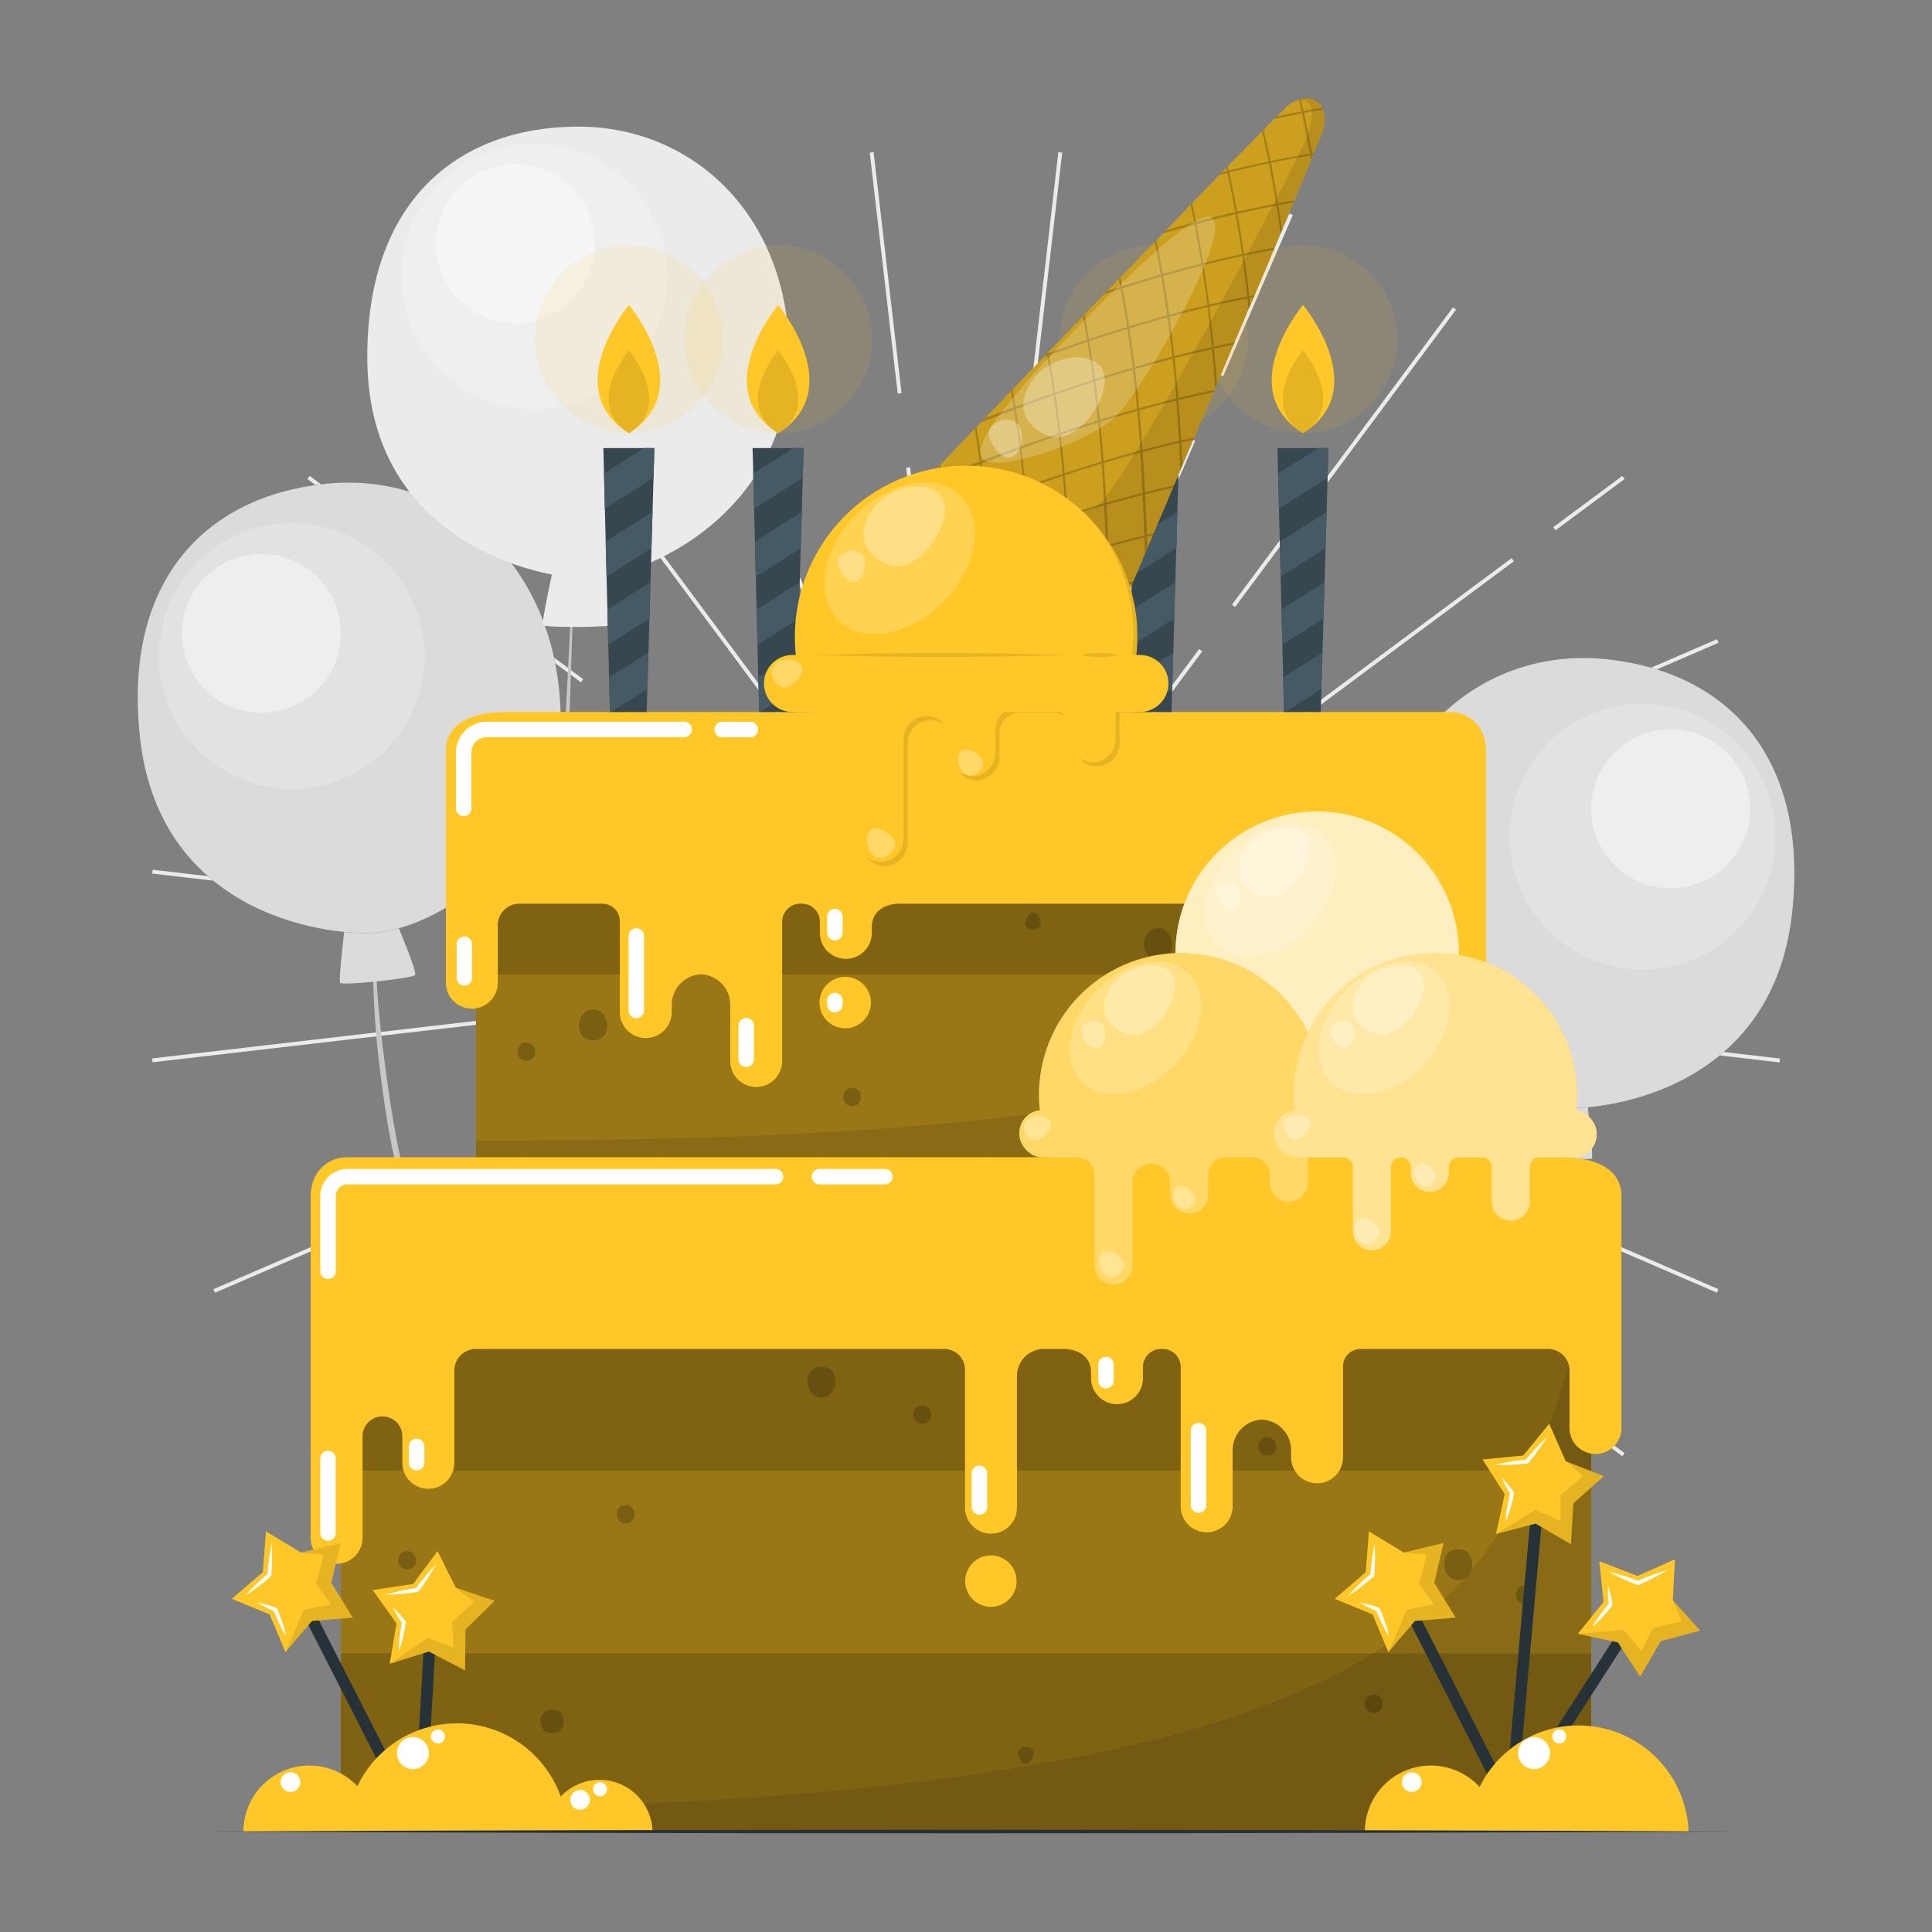<svg xmlns="http://www.w3.org/2000/svg" viewBox="0 0 500 500"><rect x="0" y="0" width="500" height="500" fill="#808080" stroke="none"/><g id="freepik--background-complete--inject-23"><rect x="228.7" y="39.23" width="1" height="62.82" transform="translate(-6.61 26.88) rotate(-6.62)" style="fill:#ebebeb"></rect><polygon points="250 254.34 234.54 121.04 235.53 120.93 250 245.66 260.33 156.6 261.32 156.71 250 254.34" style="fill:#ebebeb"></polygon><rect x="218.75" y="88.52" width="99.84" height="1" transform="translate(149.3 345.66) rotate(-83.39)" style="fill:#ebebeb"></rect><rect x="137.64" y="75.04" width="1" height="48.87" transform="translate(-32.07 102.03) rotate(-36.62)" style="fill:#ebebeb"></rect><polygon points="252.17 253.76 159.1 128.51 159.9 127.91 247.83 246.24 217.93 177.09 218.85 176.7 252.17 253.76" style="fill:#ebebeb"></polygon><rect x="189.18" y="50.51" width="1" height="119.99" transform="translate(-28.28 84.36) rotate(-23.38)" style="fill:#ebebeb"></rect><rect x="79.69" y="149.6" width="1" height="53.94" transform="translate(-113.71 180.09) rotate(-66.62)" style="fill:#ebebeb"></rect><polygon points="253.76 252.17 115.89 192.56 116.29 191.64 246.24 247.83 161.54 184.89 162.14 184.09 253.76 252.17" style="fill:#ebebeb"></polygon><rect x="114.75" y="105.77" width="1" height="88.19" transform="translate(-73.78 152.99) rotate(-53.38)" style="fill:#ebebeb"></rect><rect x="39.14" y="268.85" width="87.97" height="1" transform="translate(-30.46 11.36) rotate(-6.61)" style="fill:#ebebeb"></rect><polygon points="141.39 263.1 141.27 262.11 245.66 250 177.4 242.08 177.51 241.09 254.34 250 141.39 263.1" style="fill:#ebebeb"></polygon><rect x="98.97" y="172.11" width="1" height="120.86" transform="translate(-142.99 304.55) rotate(-83.38)" style="fill:#ebebeb"></rect><rect x="75.32" y="362.21" width="46.02" height="1" transform="matrix(0.8, -0.6, 0.6, 0.8, -196.96, 130.27)" style="fill:#ebebeb"></rect><polygon points="131.48 338.7 130.88 337.89 246.24 252.17 180.91 280.42 180.51 279.5 253.76 247.83 131.48 338.7" style="fill:#ebebeb"></polygon><rect x="50.55" y="310.01" width="119.01" height="1" transform="translate(-114.1 69.09) rotate(-23.36)" style="fill:#ebebeb"></rect><rect x="150.68" y="420.96" width="50.35" height="1" transform="translate(-280.78 415.79) rotate(-66.64)" style="fill:#ebebeb"></rect><polygon points="193.98 380.81 193.06 380.41 247.83 253.76 187.88 334.43 187.08 333.83 252.17 246.24 193.98 380.81" style="fill:#ebebeb"></polygon><rect x="105.68" y="384.06" width="88.66" height="1" transform="translate(-248.2 275.85) rotate(-53.42)" style="fill:#ebebeb"></rect><rect x="266.6" y="333.83" width="1" height="127.16" transform="translate(-44.01 33.42) rotate(-6.62)" style="fill:#ebebeb"></rect><polygon points="238.05 357.34 237.06 357.23 250 245.66 258.68 320.48 257.69 320.6 250 254.34 238.05 357.34" style="fill:#ebebeb"></polygon><rect x="187.03" y="416.78" width="87.15" height="1" transform="translate(-210.48 598.25) rotate(-83.38)" style="fill:#ebebeb"></rect><rect x="347.41" y="333.93" width="1" height="95.65" transform="translate(-159.04 282.85) rotate(-36.62)" style="fill:#ebebeb"></rect><polygon points="311.76 394.08 247.83 246.24 310.44 330.5 309.64 331.1 252.17 253.76 312.67 393.68 311.76 394.08" style="fill:#ebebeb"></polygon><rect x="326.33" y="409.27" width="1" height="36.8" transform="translate(-142.89 164.84) rotate(-23.38)" style="fill:#ebebeb"></rect><rect x="404.23" y="273.51" width="1" height="86.79" transform="translate(-46.78 562.62) rotate(-66.62)" style="fill:#ebebeb"></rect><polygon points="349 324.19 246.24 247.83 348.03 291.85 347.64 292.76 253.76 252.17 349.6 323.39 349 324.19" style="fill:#ebebeb"></polygon><rect x="390.64" y="318.74" width="1" height="72.27" transform="translate(-127 457.16) rotate(-53.38)" style="fill:#ebebeb"></rect><rect x="423.99" y="227.19" width="36.7" height="1" transform="translate(-23.29 52.5) rotate(-6.62)" style="fill:#ebebeb"></rect><polygon points="332.29 260.05 245.66 250 407.72 231.21 407.83 232.2 254.34 250 332.4 259.05 332.29 260.05" style="fill:#ebebeb"></polygon><rect x="403.5" y="210.92" width="1" height="113.89" transform="translate(91.38 638.31) rotate(-83.38)" style="fill:#ebebeb"></rect><rect x="400.08" y="129.71" width="22.25" height="1" transform="translate(3.4 270.7) rotate(-36.58)" style="fill:#ebebeb"></rect><polygon points="246.24 252.17 391.19 144.46 391.79 145.26 253.76 247.83 376.4 194.8 376.8 195.72 246.24 252.17" style="fill:#ebebeb"></polygon><rect x="388.42" y="176.99" width="58.54" height="1" transform="translate(-36.14 180.17) rotate(-23.36)" style="fill:#ebebeb"></rect><rect x="302.39" y="75.8" width="45.45" height="1" transform="translate(126.16 344.51) rotate(-66.64)" style="fill:#ebebeb"></rect><polygon points="247.83 253.76 308.39 113.7 309.31 114.1 252.17 246.24 310.33 167.97 311.14 168.57 247.83 253.76" style="fill:#ebebeb"></polygon><rect x="299.89" y="117.84" width="95.89" height="1" transform="translate(45.36 326.91) rotate(-53.38)" style="fill:#ebebeb"></rect><path d="M122.38,346.62c-15.24-20-20.84-43.81-23.86-68.32A227.16,227.16,0,0,1,96.89,235c0-.33.52-.27.5.06-.68,12.91.34,25.77,2,38.57,1.6,12.38,3.48,24.85,6.92,36.86,6.8,23.72,21.56,43,39.85,59.19,10.3,9.1,21.38,17.21,32.43,25.34a.28.28,0,0,1-.33.45C158.13,381.27,137.46,366.38,122.38,346.62Z" style="fill:#c7c7c7"></path><path d="M102.17,237.78s5.92,13.73,5.23,14.58-18.91,2.78-19.38,2,1.3-15.27,1.3-15.27Z" style="fill:#dbdbdb"></path><path d="M84.16,125.21c30.9-3.28,58.57,18.82,60.83,56.71s-31.42,57.76-47,59.4C86.8,242.51,41.21,238,36.18,190.54,31.88,150,53.37,128.47,84.16,125.21Z" style="fill:#455a64"></path><path d="M84.16,125.21c30.9-3.28,58.57,18.82,60.83,56.71s-31.42,57.76-47,59.4C86.8,242.51,41.21,238,36.18,190.54,31.88,150,53.37,128.47,84.16,125.21Z" style="fill:#dbdbdb"></path><circle cx="75.5" cy="169.8" r="34.4" transform="translate(-101.59 226.11) rotate(-83.67)" style="fill:#fff;opacity:0.2"></circle><path d="M55.3,180.36a20.57,20.57,0,1,0-4.1-28.8A20.57,20.57,0,0,0,55.3,180.36Z" style="fill:#fff;opacity:0.4"></path><path d="M377.62,392c15.24-20,20.84-43.81,23.86-68.32a227.16,227.16,0,0,0,1.63-43.3c0-.33-.52-.27-.5.06.68,12.91-.34,25.77-2,38.57-1.6,12.38-3.48,24.85-6.92,36.86-6.8,23.72-21.56,43-39.85,59.19-10.3,9.1-21.38,17.21-32.43,25.34a.28.28,0,0,0,.33.45C341.87,426.66,362.54,411.77,377.62,392Z" style="fill:#c7c7c7"></path><path d="M397.83,283.17s-5.92,13.73-5.23,14.58,18.91,2.78,19.38,2.05-1.3-15.27-1.3-15.27Z" style="fill:#dbdbdb"></path><path d="M415.84,170.6c-30.9-3.28-58.57,18.82-60.83,56.71s31.42,57.76,47,59.4c11.22,1.19,56.81-3.29,61.84-50.78C468.12,195.35,446.63,173.86,415.84,170.6Z" style="fill:#455a64"></path><path d="M415.84,170.6c-30.9-3.28-58.57,18.82-60.83,56.71s31.42,57.76,47,59.4c11.22,1.19,56.81-3.29,61.84-50.78C468.12,195.35,446.63,173.86,415.84,170.6Z" style="fill:#dbdbdb"></path><circle cx="424.5" cy="215.19" r="34.4" transform="matrix(0.65, -0.76, 0.76, 0.65, -14.38, 399.28)" style="fill:#fff;opacity:0.2"></circle><path d="M444.7,225.75a20.57,20.57,0,1,1,4.1-28.8A20.57,20.57,0,0,1,444.7,225.75Z" style="fill:#fff;opacity:0.4"></path><path d="M167.4,294.15A148.76,148.76,0,0,1,149.79,255c-4-14.47-4.77-29.36-4.4-44.3.47-18.92,1.74-37.85,2.58-56.76,0-.3.48-.24.47.05-.57,16.33-1.13,32.67-1.55,49-.39,15.2-.39,30.52,2.91,45.44C156.35,278,173.74,303.93,194,326c12.58,13.7,26.44,26.19,40.28,38.6.15.13,0,.38-.18.25C209.38,343.9,184.69,321.81,167.4,294.15Z" style="fill:#c7c7c7"></path><path d="M156.2,146.56s4.56,14.23,3.8,15-19.1,1-19.49.18,2.76-15.08,2.76-15.08Z" style="fill:#ebebeb"></path><path d="M149.11,32.77c31.07-.28,56.48,24.38,55.09,62.31s-36.85,54.46-52.48,54.6c-11.28.11-56.23-8.75-56.66-56.5C94.69,52.37,118.15,33.05,149.11,32.77Z" style="fill:#ebebeb"></path><circle cx="138.25" cy="71.56" r="34.4" transform="translate(-5.03 132.42) rotate(-50.38)" style="fill:#fff;opacity:0.2"></circle><circle cx="133.38" cy="63.04" r="20.57" transform="translate(-4.14 9.64) rotate(-4.08)" style="fill:#fff;opacity:0.4"></circle></g><g id="freepik--Cake--inject-23"><rect x="123.19" y="206.13" width="253.62" height="93.37" style="fill:#FFC727"></rect><rect x="123.19" y="206.13" width="253.62" height="93.37" style="opacity:0.5"></rect><rect x="123.19" y="252.26" width="253.62" height="47.25" transform="translate(500 551.76) rotate(180)" style="fill:#FFC727"></rect><rect x="123.19" y="252.26" width="253.62" height="47.25" transform="translate(500 551.76) rotate(180)" style="opacity:0.4"></rect><g style="opacity:0.2"><path d="M363.05,254.8c-4,0-4,6.22,0,6.22S367.05,254.8,363.05,254.8Z"></path><path d="M269.06,237.79a8.17,8.17,0,0,0-.48-.93,1.4,1.4,0,0,0-2.41,0,10.28,10.28,0,0,0-.49.93C263.92,241.47,270.83,241.47,269.06,237.79Z"></path><path d="M175.36,226.89c-3.05,0-3.06,4.75,0,4.75S178.43,226.89,175.36,226.89Z"></path><path d="M304.85,280.24c-3.05,0-3.06,4.75,0,4.75S307.92,280.24,304.85,280.24Z"></path><path d="M354.42,269.81c-3.06,0-3.07,4.75,0,4.75S357.48,269.81,354.42,269.81Z"></path><path d="M136.24,269.81c-3.05,0-3.06,4.75,0,4.75S139.31,269.81,136.24,269.81Z"></path><path d="M220.52,281.51c-3.05,0-3.06,4.75,0,4.75S223.59,281.51,220.52,281.51Z"></path><path d="M155.83,262.19a3.3,3.3,0,0,0-4.64,0,4.58,4.58,0,0,0-1.13,4.49c.63,3.42,6.28,3.42,6.91,0A4.61,4.61,0,0,0,155.83,262.19Z"></path><path d="M302,241.14a3.3,3.3,0,0,0-4.64,0,4.58,4.58,0,0,0-1.13,4.49c.63,3.42,6.28,3.42,6.9,0A4.59,4.59,0,0,0,302,241.14Z"></path></g><path d="M376.81,206.13C359,261.25,361.38,295.2,123.19,295.2v4.31H376.81Z" style="opacity:0.1"></path><path d="M375.26,184.27a9.14,9.14,0,0,1,8.67,6.14,11.86,11.86,0,0,1,.67,3.81v88.26a6.72,6.72,0,1,1-13.43,0v-26a5.13,5.13,0,0,0-5.13-5.13h0a5.13,5.13,0,0,0-5.13,5.13v6.88a6.72,6.72,0,0,1-13.44,0V239.47a5.59,5.59,0,0,0-5.59-5.59h-6a5.34,5.34,0,0,0-5.34,5.34V275a6.72,6.72,0,0,1-13.44,0V240.86a7,7,0,0,0-7-7H233c-4.08,0-7.38,2-7.38,6.07v1.24a6.72,6.72,0,1,1-13.43,0v-2.6a4.71,4.71,0,0,0-4.71-4.71h-.35a4.71,4.71,0,0,0-4.71,4.71v36.28a6.72,6.72,0,0,1-13.43,0V260.05a7.9,7.9,0,0,0-7.9-7.9h.66a7.9,7.9,0,0,0-7.9,7.9v1.87a6.72,6.72,0,0,1-13.44,0V238.38a4.5,4.5,0,0,0-4.5-4.5H134.37a5.54,5.54,0,0,0-5.54,5.53v14.65a6.72,6.72,0,1,1-13.43,0V194.22c0-5.5,4.45-9.95,15.64-9.95Z" style="fill:#FFC727"></path><path d="M225.39,259.46a6.65,6.65,0,1,1-6.65-6.64A6.65,6.65,0,0,1,225.39,259.46Z" style="fill:#FFC727"></path><path d="M120,211.25a2,2,0,0,1-2-2V194.77a8,8,0,0,1,8-8h51.06a2,2,0,0,1,0,4H126a4,4,0,0,0-4,4v14.48A2,2,0,0,1,120,211.25Z" style="fill:#fff"></path><path d="M194.18,190.8H186.9a2,2,0,0,1,0-4h7.28a2,2,0,0,1,0,4Z" style="fill:#fff"></path><path d="M120.17,255.07a2,2,0,0,1-2-2v-8.69a2,2,0,0,1,4,0v8.69A2,2,0,0,1,120.17,255.07Z" style="fill:#fff"></path><path d="M193.12,276.15a2,2,0,0,1-2-2v-8.69a2,2,0,0,1,4,0v8.69A2,2,0,0,1,193.12,276.15Z" style="fill:#fff"></path><path d="M164.68,263.51a2,2,0,0,1-2-2V242.22a2,2,0,1,1,4,0v19.29A2,2,0,0,1,164.68,263.51Z" style="fill:#fff"></path><path d="M321,276.88a2,2,0,0,1-2-2V255.6a2,2,0,0,1,4,0v19.28A2,2,0,0,1,321,276.88Z" style="fill:#fff"></path><path d="M216.07,243.38a2,2,0,0,1-2-2V237.2a2,2,0,0,1,4,0v4.18A2,2,0,0,1,216.07,243.38Z" style="fill:#fff"></path><path d="M216.07,262a2,2,0,0,1-2-2v-1.05a2,2,0,0,1,4,0V260A2,2,0,0,1,216.07,262Z" style="fill:#fff"></path><rect x="88.19" y="334.48" width="323.62" height="139.5" style="fill:#FFC727"></rect><rect x="88.19" y="334.48" width="323.62" height="139.5" style="opacity:0.5"></rect><rect x="88.19" y="380.6" width="323.62" height="47.25" style="fill:#FFC727"></rect><rect x="88.19" y="380.6" width="323.62" height="47.25" style="opacity:0.4"></rect><g style="opacity:0.2"><path d="M142.89,448.58c4,0,4-6.22,0-6.22S138.88,448.58,142.89,448.58Z"></path><path d="M263.81,454.85a10.28,10.28,0,0,0,.49.93,1.4,1.4,0,0,0,2.41,0,8.17,8.17,0,0,0,.48-.93C269,451.16,262.05,451.16,263.81,454.85Z"></path><path d="M125.51,454c3.06,0,3.06-4.75,0-4.75S122.45,454,125.51,454Z"></path><path d="M355.53,443.29c3.06,0,3.06-4.75,0-4.75S352.47,443.29,355.53,443.29Z"></path><path d="M161.9,394.27c3.06,0,3.06-4.76,0-4.76S158.84,394.27,161.9,394.27Z"></path><path d="M238.7,368.49c3.06,0,3.07-4.75,0-4.75S235.64,368.49,238.7,368.49Z"></path><path d="M105.35,406.18c3.06,0,3.06-4.75,0-4.75S102.29,406.18,105.35,406.18Z"></path><path d="M394.65,415.08c3.06,0,3.06-4.75,0-4.75S391.59,415.08,394.65,415.08Z"></path><path d="M328,376.73c3,0,3.06-4.75,0-4.75S324.91,376.73,328,376.73Z"></path><path d="M375.06,408a3.31,3.31,0,0,0,4.65,0,4.6,4.6,0,0,0,1.13-4.49c-.63-3.42-6.28-3.42-6.91,0A4.59,4.59,0,0,0,375.06,408Z"></path><path d="M210.29,360.73a3.31,3.31,0,0,0,4.64,0,4.58,4.58,0,0,0,1.13-4.49c-.63-3.42-6.28-3.42-6.91,0A4.62,4.62,0,0,0,210.29,360.73Z"></path></g><path d="M411.81,334.48c-22.7,70.33-19.69,134-323.62,134V474H411.81Z" style="opacity:0.1"></path><path d="M89.74,299.51a9.14,9.14,0,0,0-8.67,6.14,11.8,11.8,0,0,0-.67,3.8v88.27a6.72,6.72,0,1,0,13.43,0v-26A5.13,5.13,0,0,1,99,366.57h0a5.13,5.13,0,0,1,5.13,5.12v6.89a6.72,6.72,0,0,0,13.44,0V354.7a5.58,5.58,0,0,1,5.59-5.58H244.41a5.34,5.34,0,0,1,5.34,5.33v35.74a6.72,6.72,0,0,0,13.44,0V356.1a7,7,0,0,1,7-7H275c4.07,0,7.37,2,7.37,6.07v1.24a6.72,6.72,0,1,0,13.43,0v-2.61a4.7,4.7,0,0,1,4.71-4.7h.35a4.7,4.7,0,0,1,4.71,4.7V390.1a6.72,6.72,0,0,0,13.43,0V375.28a7.9,7.9,0,0,1,7.9-7.89h-.66a7.9,7.9,0,0,1,7.9,7.89v1.87a6.72,6.72,0,0,0,13.44,0V353.62a4.49,4.49,0,0,1,4.5-4.5h48.57a5.53,5.53,0,0,1,5.54,5.53V369.3a6.72,6.72,0,1,0,13.43,0V309.45c0-5.49-4.45-9.94-15.64-9.94Z" style="fill:#FFC727"></path><path d="M84.88,331a2,2,0,0,1-2-2V309.57a7.05,7.05,0,0,1,7-7.05H200.71a2,2,0,1,1,0,4H89.92a3,3,0,0,0-3,3.05V329A2,2,0,0,1,84.88,331Z" style="fill:#fff"></path><path d="M229,306.52H212.1a2,2,0,0,1,0-4H229a2,2,0,1,1,0,4Z" style="fill:#fff"></path><path d="M253.48,392a2,2,0,0,1-2-2v-8.7a2,2,0,0,1,4,0V390A2,2,0,0,1,253.48,392Z" style="fill:#fff"></path><path d="M310.17,391.51a2,2,0,0,1-2-2V370.23a2,2,0,0,1,4,0v19.28A2,2,0,0,1,310.17,391.51Z" style="fill:#fff"></path><path d="M84.88,398.75a2,2,0,0,1-2-2V377.47a2,2,0,0,1,4,0v19.28A2,2,0,0,1,84.88,398.75Z" style="fill:#fff"></path><path d="M286.23,359.31a2,2,0,0,1-2-2v-4.18a2,2,0,0,1,4,0v4.18A2,2,0,0,1,286.23,359.31Z" style="fill:#fff"></path><path d="M253.48,412.17a2,2,0,0,1-2-2v-.73a2,2,0,0,1,4,0v.73A2,2,0,0,1,253.48,412.17Z" style="fill:#fff"></path><path d="M107.82,380.54a2,2,0,0,1-2-2v-4.19a2,2,0,0,1,4,0v4.19A2,2,0,0,1,107.82,380.54Z" style="fill:#fff"></path><path d="M263.09,409.18a6.65,6.65,0,1,1-6.65-6.64A6.65,6.65,0,0,1,263.09,409.18Z" style="fill:#FFC727"></path><rect x="88.6" y="404.6" width="3" height="65.79" transform="translate(-188.79 88.58) rotate(-27)" style="fill:#263238"></rect><polygon points="68.83 396.31 77.88 401.81 88.18 399.32 85.74 409.63 91.3 418.64 80.74 419.51 73.88 427.58 69.79 417.81 59.99 413.78 68.03 406.87 68.83 396.31" style="fill:#FFC727"></polygon><path d="M70.33,399.35a62.06,62.06,0,0,1-.14,8.52A60.94,60.94,0,0,1,63.41,413a61.54,61.54,0,0,1,6-5.79l-.17.34a60.64,60.64,0,0,1,1.12-8.24Z" style="fill:#fff"></path><path d="M66.61,414.76a31.46,31.46,0,0,1,5,1.39c.53,1.23,1,2.46,1.47,3.73,2.6,7.67-1.27-.38-2.27-3.16l.27.27a32.79,32.79,0,0,1-4.48-2.23Z" style="fill:#fff"></path><polygon points="73.88 427.58 78.65 416.63 85.64 415.23 81.81 409.85 83.79 402.39 77.88 401.81 88.18 399.32 85.74 409.63 91.3 418.64 80.74 419.51 73.88 427.58" style="opacity:0.1"></polygon><rect x="377.61" y="439" width="62.55" height="3" transform="translate(-182.78 546.11) rotate(-57.25)" style="fill:#263238"></rect><polygon points="433.47 403.55 432.92 414.13 440.01 422 429.77 424.75 424.47 433.92 418.7 425.04 408.34 422.83 415 414.6 413.9 404.06 423.79 407.85 433.47 403.55" style="fill:#FFC727"></polygon><path d="M431.51,406.32a62.33,62.33,0,0,1-7.57,3.91,62.23,62.23,0,0,1-7.77-3.51,59.86,59.86,0,0,1,7.93,2.5h-.38a60.67,60.67,0,0,1,7.79-2.91Z" style="fill:#fff"></path><path d="M416.18,410.35a32,32,0,0,1,1.15,5.07c-.83,1.05-1.67,2.08-2.58,3.06-3.09,3.29-3.32,3.13-.67-.55.75-1,1.55-2,2.37-2.95l-.1.37a30.85,30.85,0,0,1-.17-5Z" style="fill:#fff"></path><polygon points="408.34 422.83 420.25 421.83 424.79 427.32 427.71 421.4 435.22 419.6 432.92 414.13 440.01 422 429.77 424.75 424.47 433.92 418.7 425.04 408.34 422.83" style="opacity:0.1"></polygon><rect x="84.14" y="439.14" width="52.42" height="3" transform="translate(-335.78 526.14) rotate(-86.79)" style="fill:#263238"></rect><polygon points="113.24 401.43 117.97 410.91 128.01 414.28 120.46 421.7 120.36 432.3 110.97 427.41 100.86 430.59 102.61 420.14 96.46 411.51 106.93 409.94 113.24 401.43" style="fill:#FFC727"></polygon><path d="M112.89,404.81a61.5,61.5,0,0,1-4.66,7.13,61.58,61.58,0,0,1-8.49.77,61.73,61.73,0,0,1,8.14-1.73l-.33.2a62.11,62.11,0,0,1,5.34-6.37Z" style="fill:#fff"></path><path d="M101.54,415.86a33.42,33.42,0,0,1,3.5,3.85c-.21,1.32-.44,2.64-.74,3.94a28.24,28.24,0,0,1-1.09,3.65,37.29,37.29,0,0,1,.85-7.53l.09.37a31,31,0,0,1-2.61-4.28Z" style="fill:#fff"></path><polygon points="100.86 430.59 110.73 423.86 117.39 426.39 117.01 419.8 122.66 414.54 117.97 410.91 128.01 414.28 120.46 421.7 120.36 432.3 110.97 427.41 100.86 430.59" style="opacity:0.1"></polygon><rect x="351.48" y="422.11" width="86.72" height="3" transform="translate(-62.06 779.4) rotate(-84.92)" style="fill:#263238"></rect><polygon points="400.94 368.48 405.21 378.17 415.08 382.02 407.17 389.07 406.56 399.65 397.41 394.31 387.17 397 389.41 386.65 383.69 377.73 394.23 376.67 400.94 368.48" style="fill:#FFC727"></polygon><path d="M400.43,371.83a60.93,60.93,0,0,1-5,6.9,62,62,0,0,1-8.52.36,59.23,59.23,0,0,1,8.21-1.33l-.33.18a60.21,60.21,0,0,1,5.64-6.11Z" style="fill:#fff"></path><path d="M388.55,382.32a32.5,32.5,0,0,1,3.32,4c-.27,1.31-.57,2.61-.94,3.89-2.26,7.78-.82-1-.05-3.89l.07.38a31.09,31.09,0,0,1-2.4-4.4Z" style="fill:#fff"></path><polygon points="387.17 397 397.36 390.75 403.88 393.61 403.82 387.01 409.72 382.02 405.21 378.17 415.08 382.02 407.17 389.07 406.56 399.65 397.41 394.31 387.17 397" style="opacity:0.1"></polygon><rect x="374.03" y="404.6" width="3" height="65.79" transform="translate(-157.68 218.16) rotate(-27)" style="fill:#263238"></rect><polygon points="354.27 396.31 363.32 401.81 373.61 399.32 371.17 409.63 376.73 418.64 366.17 419.51 359.31 427.58 355.23 417.81 345.43 413.78 353.46 406.87 354.27 396.31" style="fill:#FFC727"></polygon><path d="M355.77,399.35a60.52,60.52,0,0,1-.15,8.52,60.83,60.83,0,0,1-6.77,5.17,61.44,61.44,0,0,1,6-5.79l-.17.34a62.28,62.28,0,0,1,1.13-8.24Z" style="fill:#fff"></path><path d="M352,414.76a31.29,31.29,0,0,1,5,1.39c.53,1.23,1,2.46,1.47,3.73,2.59,7.67-1.28-.38-2.27-3.16l.27.27a32.9,32.9,0,0,1-4.49-2.23Z" style="fill:#fff"></path><polygon points="359.31 427.58 364.09 416.63 371.07 415.23 367.24 409.85 369.23 402.39 363.32 401.81 373.61 399.32 371.17 409.63 376.73 418.64 366.17 419.51 359.31 427.58" style="opacity:0.1"></polygon><path d="M97.2,474H63a17.08,17.08,0,0,1,34.16,0Z" style="fill:#FFC727"></path><path d="M168.88,474H141.39a13.75,13.75,0,0,1,27.49,0Z" style="fill:#FFC727"></path><path d="M146.77,474H89.72a28.53,28.53,0,0,1,57.05,0Z" style="fill:#FFC727"></path><path d="M111,453.7a4.14,4.14,0,1,1-4.14-4.14A4.14,4.14,0,0,1,111,453.7Z" style="fill:#fff"></path><circle cx="75.17" cy="461.2" r="2.55" style="fill:#fff"></circle><circle cx="150.12" cy="465.81" r="2.55" style="fill:#fff"></circle><path d="M115.15,449.4a1.81,1.81,0,1,1-1.81-1.81A1.81,1.81,0,0,1,115.15,449.4Z" style="fill:#fff"></path><path d="M157.1,463.07a1.81,1.81,0,1,1-1.81-1.81A1.81,1.81,0,0,1,157.1,463.07Z" style="fill:#fff"></path><path d="M387.39,474H353.23a17.08,17.08,0,0,1,34.16,0Z" style="fill:#FFC727"></path><path d="M437,474h-57a28.52,28.52,0,0,1,57,0Z" style="fill:#FFC727"></path><path d="M401.15,453.7a4.14,4.14,0,1,1-4.13-4.14A4.13,4.13,0,0,1,401.15,453.7Z" style="fill:#fff"></path><circle cx="365.37" cy="461.2" r="2.55" style="fill:#fff"></circle><path d="M405.34,449.4a1.81,1.81,0,1,1-1.81-1.81A1.81,1.81,0,0,1,405.34,449.4Z" style="fill:#fff"></path><circle cx="162.76" cy="87.78" r="24.35" transform="translate(49.86 234.24) rotate(-80.71)" style="fill:#FFC727;opacity:0.1"></circle><polygon points="157.85 184.27 156.15 115.96 169.36 115.96 167.36 184.27 157.85 184.27" style="fill:#37474f"></polygon><polygon points="169.36 115.96 169.13 123.68 156.54 131.65 156.31 122.54 166.7 115.96 169.36 115.96" style="fill:#455a64"></polygon><polygon points="168.88 132.46 168.6 141.89 156.98 149.26 156.75 140.14 168.88 132.46" style="fill:#455a64"></polygon><polygon points="168.34 150.68 168.07 160.11 157.42 166.86 157.19 157.74 168.34 150.68" style="fill:#455a64"></polygon><polygon points="167.81 168.89 167.53 178.33 158.16 184.27 157.85 184.27 157.63 175.34 167.81 168.89" style="fill:#455a64"></polygon><path d="M162.76,112.13c-18.23-11.46,0-33.2,0-33.2S181,100.67,162.76,112.13Z" style="fill:#FFC727"></path><path d="M162.76,112.13c-11.81-7.43,0-21.51,0-21.51S174.56,104.7,162.76,112.13Z" style="opacity:0.1"></path><circle cx="201.38" cy="87.78" r="24.35" transform="translate(82.25 272.35) rotate(-80.71)" style="fill:#FFC727;opacity:0.1"></circle><polygon points="196.47 184.27 194.77 115.96 207.98 115.96 205.98 184.27 196.47 184.27" style="fill:#37474f"></polygon><polygon points="207.98 115.96 207.75 123.68 195.16 131.65 194.93 122.54 205.32 115.96 207.98 115.96" style="fill:#455a64"></polygon><polygon points="207.5 132.46 207.22 141.89 195.6 149.26 195.37 140.14 207.5 132.46" style="fill:#455a64"></polygon><polygon points="206.96 150.68 206.69 160.11 196.04 166.86 195.81 157.74 206.96 150.68" style="fill:#455a64"></polygon><polygon points="206.43 168.89 206.15 178.33 196.78 184.27 196.47 184.27 196.25 175.34 206.43 168.89" style="fill:#455a64"></polygon><path d="M201.38,112.13c-18.23-11.46,0-33.2,0-33.2S219.6,100.67,201.38,112.13Z" style="fill:#FFC727"></path><path d="M201.38,112.13c-11.81-7.43,0-21.51,0-21.51S213.18,104.7,201.38,112.13Z" style="opacity:0.1"></path><circle cx="298.59" cy="87.78" r="24.35" transform="translate(163.77 368.29) rotate(-80.71)" style="fill:#FFC727;opacity:0.1"></circle><polygon points="293.68 184.27 291.98 115.96 305.19 115.96 303.19 184.27 293.68 184.27" style="fill:#37474f"></polygon><polygon points="305.19 115.96 304.96 123.68 292.37 131.65 292.14 122.54 302.53 115.96 305.19 115.96" style="fill:#455a64"></polygon><polygon points="304.71 132.46 304.43 141.89 292.81 149.26 292.58 140.14 304.71 132.46" style="fill:#455a64"></polygon><polygon points="304.17 150.68 303.9 160.11 293.25 166.86 293.02 157.74 304.17 150.68" style="fill:#455a64"></polygon><polygon points="303.64 168.89 303.36 178.33 293.99 184.27 293.68 184.27 293.46 175.34 303.64 168.89" style="fill:#455a64"></polygon><path d="M298.59,112.13c-18.23-11.46,0-33.2,0-33.2S316.81,100.67,298.59,112.13Z" style="fill:#FFC727"></path><path d="M298.59,112.13c-11.81-7.43,0-21.51,0-21.51S310.39,104.7,298.59,112.13Z" style="opacity:0.1"></path><circle cx="337.21" cy="87.78" r="24.35" transform="translate(165.38 390.91) rotate(-75.04)" style="fill:#FFC727;opacity:0.1"></circle><polygon points="332.3 184.27 330.6 115.96 343.81 115.96 341.81 184.27 332.3 184.27" style="fill:#37474f"></polygon><polygon points="343.81 115.96 343.58 123.68 330.99 131.65 330.76 122.54 341.15 115.96 343.81 115.96" style="fill:#455a64"></polygon><polygon points="343.33 132.46 343.05 141.89 331.43 149.26 331.2 140.14 343.33 132.46" style="fill:#455a64"></polygon><polygon points="342.79 150.68 342.52 160.11 331.87 166.86 331.64 157.74 342.79 150.68" style="fill:#455a64"></polygon><polygon points="342.26 168.89 341.98 178.33 332.61 184.27 332.3 184.27 332.08 175.34 342.26 168.89" style="fill:#455a64"></polygon><path d="M337.21,112.13c-18.23-11.46,0-33.2,0-33.2S355.43,100.67,337.21,112.13Z" style="fill:#FFC727"></path><path d="M337.21,112.13c-11.81-7.43,0-21.51,0-21.51S349,104.7,337.21,112.13Z" style="opacity:0.1"></path><circle cx="340.87" cy="246.68" r="36.67" transform="translate(-79.72 258.55) rotate(-37.51)" style="fill:#FFC727"></circle><circle cx="340.87" cy="246.68" r="36.67" transform="translate(-79.72 258.55) rotate(-37.51)" style="fill:#fff;opacity:0.7"></circle><ellipse cx="328.8" cy="230.32" rx="19.65" ry="13.94" transform="translate(-65.69 304.73) rotate(-45.69)" style="fill:#fff;opacity:0.2"></ellipse><g style="opacity:0.3"><path d="M328.64,232.13c6.69-.54,13.6-12.89,8.79-16.55-3.94-3-9.77-.86-12.63,1.49s-5.25,6.89-3.6,10.41C322.6,230.45,326.19,232.33,328.64,232.13Z" style="fill:#fff"></path><path d="M318.73,235.6c2.19-.35,3-4.52,1.43-6.21s-4.81-.44-5.28,1.25S316.76,235.91,318.73,235.6Z" style="fill:#fff"></path></g><path d="M342.21,281.58a36.53,36.53,0,0,1-3.7,17.91h-.06V306a5,5,0,0,1-4.16,5,4.9,4.9,0,0,1-5.65-4.85v-2.11a4.56,4.56,0,0,0-4.56-4.56h-6.8a4.56,4.56,0,0,0-4.56,4.56V309a5,5,0,0,1-4.13,5,4.92,4.92,0,0,1-5.69-4.85v-3.05a4.9,4.9,0,0,0-4.91-4.91h0a4.91,4.91,0,0,0-4.91,4.91v21.26a5,5,0,0,1-4.08,5,4.92,4.92,0,0,1-5.74-4.84V304.05a4.56,4.56,0,0,0-4.56-4.56h-6.06a36.68,36.68,0,1,1,69.57-17.91Z" style="fill:#FFC727"></path><rect x="263.81" y="287.31" width="83.53" height="12.22" rx="5.9" style="fill:#FFC727"></rect><g style="opacity:0.3"><path d="M342.21,281.58a36.53,36.53,0,0,1-3.7,17.91h-.06V306a5,5,0,0,1-4.16,5,4.9,4.9,0,0,1-5.65-4.85v-2.11a4.56,4.56,0,0,0-4.56-4.56h-6.8a4.56,4.56,0,0,0-4.56,4.56V309a5,5,0,0,1-4.13,5,4.92,4.92,0,0,1-5.69-4.85v-3.05a4.9,4.9,0,0,0-4.91-4.91h0a4.91,4.91,0,0,0-4.91,4.91v21.26a5,5,0,0,1-4.08,5,4.92,4.92,0,0,1-5.74-4.84V304.05a4.56,4.56,0,0,0-4.56-4.56h-6.06a36.68,36.68,0,1,1,69.57-17.91Z" style="fill:#fff"></path><rect x="263.81" y="287.31" width="83.53" height="12.22" rx="5.9" style="fill:#fff"></rect></g><ellipse cx="293.87" cy="265.99" rx="19.65" ry="13.94" transform="translate(-101.74 290.48) rotate(-45.69)" style="fill:#fff;opacity:0.2"></ellipse><g style="opacity:0.3"><path d="M293.71,267.81c6.69-.55,13.6-12.9,8.79-16.56-3.94-3-9.77-.86-12.63,1.49s-5.25,6.89-3.6,10.41A8.52,8.52,0,0,0,293.71,267.81Z" style="fill:#fff"></path><path d="M283.8,271.27c2.19-.35,3-4.52,1.43-6.21s-4.81-.44-5.28,1.25S281.83,271.59,283.8,271.27Z" style="fill:#fff"></path><path d="M271.89,290.61c-.65-2.11-4.89-2.33-6.34-.53s.24,4.82,2,5S272.49,292.52,271.89,290.61Z" style="fill:#fff"></path><path d="M304.71,307.19c-1.65,1-1,4.62.85,5.48s4-1.2,3.86-2.71S306.2,306.3,304.71,307.19Z" style="fill:#fff"></path><path d="M285.54,324c-1.89,1.13-1.1,5.26,1,6.24s4.59-1.36,4.4-3.08S287.24,323,285.54,324Z" style="fill:#fff"></path></g><path d="M334.78,283.36a36.5,36.5,0,0,0,3.74,16.13h9a2.59,2.59,0,0,1,2.6,2.6v16.57a4.91,4.91,0,0,0,4.91,4.91h0a4.91,4.91,0,0,0,4.91-4.91V302.09a2.59,2.59,0,0,1,2.59-2.6h0a2.59,2.59,0,0,1,2.59,2.6v1.44a4.9,4.9,0,0,0,4.91,4.9h0a4.9,4.9,0,0,0,4.91-4.9v-1.44a2.59,2.59,0,0,1,2.6-2.6h5.95a2.59,2.59,0,0,1,2.59,2.6V311a4.91,4.91,0,0,0,4.91,4.91h0a4.91,4.91,0,0,0,4.91-4.91v-8.92a2.59,2.59,0,0,1,2.59-2.6h5.89a36.68,36.68,0,1,0-69.61-16.13Z" style="fill:#FFC727"></path><rect x="329.69" y="287.31" width="83.53" height="12.22" rx="5.9" style="fill:#FFC727"></rect><g style="opacity:0.5"><path d="M334.78,283.36a36.5,36.5,0,0,0,3.74,16.13h9a2.59,2.59,0,0,1,2.6,2.6v16.57a4.91,4.91,0,0,0,4.91,4.91h0a4.91,4.91,0,0,0,4.91-4.91V302.09a2.59,2.59,0,0,1,2.59-2.6h0a2.59,2.59,0,0,1,2.59,2.6v1.44a4.9,4.9,0,0,0,4.91,4.9h0a4.9,4.9,0,0,0,4.91-4.9v-1.44a2.59,2.59,0,0,1,2.6-2.6h5.95a2.59,2.59,0,0,1,2.59,2.6V311a4.91,4.91,0,0,0,4.91,4.91h0a4.91,4.91,0,0,0,4.91-4.91v-8.92a2.59,2.59,0,0,1,2.59-2.6h5.89a36.68,36.68,0,1,0-69.61-16.13Z" style="fill:#fff"></path><rect x="329.69" y="287.31" width="83.53" height="12.22" rx="5.9" style="fill:#fff"></rect></g><ellipse cx="358.26" cy="265.99" rx="19.65" ry="13.94" transform="translate(-82.33 336.56) rotate(-45.69)" style="fill:#fff;opacity:0.2"></ellipse><g style="opacity:0.3"><path d="M358.1,267.81c6.69-.55,13.6-12.9,8.79-16.56-3.94-3-9.77-.86-12.63,1.49s-5.25,6.89-3.6,10.41A8.52,8.52,0,0,0,358.1,267.81Z" style="fill:#fff"></path><path d="M348.19,271.27c2.19-.35,3-4.52,1.43-6.21s-4.81-.44-5.28,1.25S346.22,271.59,348.19,271.27Z" style="fill:#fff"></path><path d="M339.15,290.35c-.66-2.11-4.9-2.32-6.35-.53s.24,4.82,2,5S339.74,292.26,339.15,290.35Z" style="fill:#fff"></path><path d="M367.06,301.36c-1.66,1-1,4.61.85,5.47s4-1.19,3.85-2.7S368.55,300.47,367.06,301.36Z" style="fill:#fff"></path><path d="M351.75,315.55c-1.88,1.13-1.09,5.26,1,6.24s4.59-1.36,4.4-3.08S353.46,314.54,351.75,315.55Z" style="fill:#fff"></path></g><path d="M237.64,126.23l1.12-1.17,4.15-4.32.46-.48,8.89-9.27.46-.48,1.19-1.23,1.12-1.17,6.57-6.84c.15-.16.3-.32.46-.47,2.56-2.67,5.24-5.46,8-8.33.28-.31.57-.6.86-.91l.09-.09.36-.38,8.86-9.2.45-.47,5.08-5.28c.27-.29.55-.57.82-.85l3-3.06.44-.46,8.85-9.17.43-.45,1.65-1.71c.26-.26.51-.53.76-.79L308.1,53l.42-.45,7-7.22.72-.74,1.12-1.14c.14-.15.28-.29.41-.44L326.62,34c.14-.13.27-.27.4-.41l2.74-2.77.69-.68c1.84-1.85,3-2.94,3.19-3.08a11.52,11.52,0,0,1,2.53-1.25h0l.46-.14a4.56,4.56,0,0,1,4.07.47,4.06,4.06,0,0,1,1.54,1.8c.06.14.13.29.19.45a9.28,9.28,0,0,1,.18,4.6c-.06.35-1,2.76-2.6,6.69l-.21.51-.09.23-.38.92c-1.19,2.92-2.67,6.48-4.36,10.54l-.21.52-2.94,7c-.14.32-.27.65-.41,1l-1,2.48-.51,1.21c-.07.18-.15.36-.23.55q-1.17,2.81-2.41,5.75l-.12.29c-.78,1.85-1.58,3.74-2.38,5.66l-.24.56L323.57,79c-.14.34-.29.69-.44,1l-3.59,8.53-.24.58c-1.43,3.37-2.87,6.78-4.3,10.17-.16.39-.33.77-.49,1.16-.06.13-.11.27-.18.41s-.15.38-.24.57c-1.67,4-3.34,7.9-5,11.75l-.24.59-2.75,6.48c-.2.47-.39.93-.59,1.38-.55,1.33-1.1,2.63-1.65,3.91l-.25.6-5,11.78-.26.61c-.46,1.07-.9,2.12-1.34,3.14l-.65,1.56-3,7.09c-.09.21-.17.41-.26.61l-3.93,9.26Z" style="fill:#FFC727"></path><path d="M237.64,126.23l1.12-1.17,4.15-4.32.46-.48,8.89-9.27.46-.48,1.19-1.23,1.12-1.17,6.57-6.84c.15-.16.3-.32.46-.47,2.56-2.67,5.24-5.46,8-8.33.28-.31.57-.6.86-.91l.09-.09.36-.38,8.86-9.2.45-.47,5.08-5.28c.27-.29.55-.57.82-.85l3-3.06.44-.46,8.85-9.17.43-.45,1.65-1.71c.26-.26.51-.53.76-.79L308.1,53l.42-.45,7-7.22.72-.74,1.12-1.14c.14-.15.28-.29.41-.44L326.62,34c.14-.13.27-.27.4-.41l2.74-2.77.69-.68c1.84-1.85,3-2.94,3.19-3.08a11.52,11.52,0,0,1,2.53-1.25h0l.46-.14a4.56,4.56,0,0,1,4.07.47,4.06,4.06,0,0,1,1.54,1.8c.06.14.13.29.19.45a9.28,9.28,0,0,1,.18,4.6c-.06.35-1,2.76-2.6,6.69l-.21.51-.09.23-.38.92c-1.19,2.92-2.67,6.48-4.36,10.54l-.21.52-2.94,7c-.14.32-.27.65-.41,1l-1,2.48-.51,1.21c-.07.18-.15.36-.23.55q-1.17,2.81-2.41,5.75l-.12.29c-.78,1.85-1.58,3.74-2.38,5.66l-.24.56L323.57,79c-.14.34-.29.69-.44,1l-3.59,8.53-.24.58c-1.43,3.37-2.87,6.78-4.3,10.17-.16.39-.33.77-.49,1.16-.06.13-.11.27-.18.41s-.15.38-.24.57c-1.67,4-3.34,7.9-5,11.75l-.24.59-2.75,6.48c-.2.47-.39.93-.59,1.38-.55,1.33-1.1,2.63-1.65,3.91l-.25.6-5,11.78-.26.61c-.46,1.07-.9,2.12-1.34,3.14l-.65,1.56-3,7.09c-.09.21-.17.41-.26.61l-3.93,9.26Z" style="opacity:0.2"></path><path d="M342.61,32.94c-.06.35-1,2.76-2.6,6.69l-.21.51-.09.23-.38.92c-1.19,2.92-2.67,6.48-4.36,10.54l-.21.52-2.94,7c-.14.32-.27.65-.41,1l-1,2.48-.51,1.21c-.07.18-.15.36-.23.55q-1.17,2.81-2.41,5.75l-.12.29c-.78,1.85-1.58,3.74-2.38,5.66l-.24.56L323.57,79c-.14.34-.29.69-.44,1l-3.59,8.53-.24.58c-1.43,3.37-2.87,6.78-4.3,10.17-.16.39-.33.77-.49,1.16-.06.13-.11.27-.18.41s-.15.38-.24.57c-1.67,4-3.34,7.9-5,11.75l-.24.59-2.75,6.48c-.2.47-.39.93-.59,1.38-.55,1.33-1.1,2.63-1.65,3.91l-.25.6-5,11.78-.26.61c-.46,1.07-.9,2.12-1.34,3.14l-.65,1.56-3,7.09c-.09.21-.17.41-.26.61-2.38,5.61-3.84,9-3.92,9.25h0l-51.53-34c.91.24,38.27,10.43,46.29,4.68s52-89.27,54-94.76,2.76-10.07-1.77-10.39h0l.46-.14a4.56,4.56,0,0,1,4.07.47,4,4,0,0,1,1.54,1.8c.06.14.13.29.19.45A9.28,9.28,0,0,1,342.61,32.94Z" style="opacity:0.1"></path><g style="opacity:0.2"><path d="M279.72,154q3.48-1,7-1.93h0l.72-.18c2-.53,3.95-1,5.95-1.5-.09.21-.17.41-.26.61q-2.85.69-5.68,1.44l-.71.19q-3.21.85-6.42,1.77Z"></path><path d="M268.43,146.54c2.63-.86,5.28-1.7,7.93-2.52l.65-.19c3.08-1,6.17-1.86,9.27-2.71l.68-.19c3.07-.84,6.15-1.64,9.25-2.38l.7-.17,1.74-.41-.26.61c-.49.1-1,.22-1.46.34l-.7.17c-3.09.75-6.18,1.55-9.25,2.4l-.67.18c-3.1.86-6.19,1.77-9.28,2.71l-.64.2-2.86.89c-1.51.48-3,1-4.51,1.46Z"></path><path d="M257.65,139.43c2.7-1,5.41-1.93,8.13-2.85l.56-.19q4.71-1.62,9.45-3.12c.19-.07.39-.13.58-.18,3.12-1,6.26-1.94,9.4-2.85l.61-.17q4.67-1.33,9.36-2.54l.64-.16c2.5-.63,5-1.23,7.51-1.78l-.25.6q-3.63.81-7.23,1.74c-.22,0-.43.1-.64.16-3.13.79-6.25,1.64-9.35,2.53l-.62.18q-4.67,1.33-9.29,2.81l-.1,0-.59.19q-4.74,1.51-9.43,3.14h0l-.56.19q-3.78,1.31-7.54,2.69Z"></path><path d="M247.19,132.53l7.59-2.83.25-.09.28-.1q4.79-1.77,9.6-3.46l.52-.18q4.77-1.68,9.57-3.25l.53-.18c3.17-1,6.35-2,9.55-3l.55-.17q4.72-1.42,9.5-2.69l.57-.15c3.14-.83,6.29-1.62,9.46-2.34l.61-.14c1.11-.26,2.23-.51,3.35-.75l-.24.59-3.08.69-.61.14q-4.74,1.09-9.45,2.36l-.58.15c-3.18.84-6.34,1.75-9.49,2.69l-.55.16c-1.89.57-3.76,1.14-5.63,1.73l-3.9,1.27c-.19,0-.36.12-.54.18q-4.8,1.57-9.56,3.29l-.53.18q-4.8,1.72-9.58,3.52l-.53.2c-2.32.86-4.63,1.75-6.94,2.63Z"></path><path d="M237.64,126.23l1.12-1.17,4.53-1.77.52-.19q4.84-1.87,9.72-3.68l.52-.2,4-1.47,5.73-2.09.52-.18q4.83-1.73,9.68-3.37l.52-.18q4.82-1.62,9.66-3.13l.52-.16q4.8-1.48,9.64-2.84l.53-.15q4.79-1.34,9.61-2.5A4.42,4.42,0,0,1,305,103c2.63-.65,5.29-1.25,7.95-1.81l1.41-.29c-.08.19-.15.38-.24.57-3,.64-6.06,1.32-9.07,2.07l-.56.13q-4.81,1.18-9.6,2.51l-.53.16c-3.22.89-6.43,1.85-9.63,2.84l-.52.16-1.71.53c-2.66.85-5.31,1.72-7.94,2.63l-.53.17q-4.85,1.66-9.66,3.43l-.52.19c-3.24,1.17-6.46,2.39-9.68,3.61l-.52.2q-4.86,1.85-9.71,3.72l-.51.19c-1.91.75-3.83,1.48-5.75,2.22Z"></path><path d="M253.91,109.28l1.12-1.17c2-.75,4-1.49,6-2.22l1.3-.48.51-.18q4.88-1.8,9.78-3.5c.17-.07.34-.12.52-.18,3.25-1.12,6.5-2.22,9.77-3.27l.52-.17c3.23-1,6.49-2,9.75-3l.52-.16q4.84-1.41,9.74-2.68l.52-.13q4.83-1.25,9.72-2.33l.53-.11,1.73-.38c1.21-.26,2.42-.5,3.64-.74l-.24.58c-1.7.34-3.39.69-5.08,1.07l-.54.11q-4.86,1.09-9.7,2.34l-.52.14q-4.89,1.26-9.73,2.68l-.52.15c-2.6.76-5.18,1.55-7.76,2.37l-2,.63-.52.17q-4.9,1.59-9.75,3.31l-.52.18q-4.91,1.74-9.77,3.56l-.51.19C259.55,107.12,256.73,108.19,253.91,109.28Z"></path><path d="M270.93,91.56s0,0,0-.06l.1,0,.41-.14q4.92-1.77,9.88-3.42l.51-.17q4.92-1.63,9.88-3.16l.51-.15q4.91-1.52,9.86-2.86l.53-.14q4.89-1.34,9.84-2.51a4.87,4.87,0,0,1,.52-.12q3-.7,5.92-1.33c1.29-.27,2.59-.54,3.89-.79l.53-.1,1.42-.27-.24.56-1.12.22-.53.1c-3.28.65-6.56,1.37-9.8,2.14l-.53.12q-4.94,1.18-9.83,2.51l-.53.15q-4.93,1.35-9.84,2.85l-.52.16-3.35,1q-3.27,1-6.52,2.13l-.51.17q-4.95,1.68-9.87,3.47l-.51.18-.95.36C270.35,92.16,270.64,91.87,270.93,91.56Z"></path><path d="M285.77,76.14c.27-.29.55-.57.82-.85,1.11-.37,2.22-.73,3.34-1.08l.49-.16q5-1.59,10-3l.51-.15q5-1.42,10-2.69l.52-.14c3.3-.83,6.63-1.61,9.95-2.32l.48-.1h.06c2.64-.56,5.29-1.08,7.94-1.54-.07.18-.15.36-.23.55q-3.83.69-7.64,1.51l-.53.11q-5,1.08-9.95,2.33l-.51.13q-5,1.28-10,2.7l-.52.15c-3,.88-6.08,1.81-9.1,2.76l-.88.29-.5.16C288.6,75.2,287.18,75.66,285.77,76.14Z"></path><path d="M300.91,60.44c.26-.26.51-.53.76-.79,2.45-.72,4.9-1.41,7.37-2.08l.51-.13q5-1.36,10.1-2.54l.52-.12c1.55-.36,3.11-.7,4.67-1q2.71-.57,5.43-1.08l.52-.1c1.39-.27,2.79-.51,4.18-.74l-.21.52c-1.3.23-2.59.46-3.89.71l-.53.1q-5.05,1-10.08,2.15a4.87,4.87,0,0,0-.52.12Q314.67,56.6,309.65,58l-.5.13C306.39,58.85,303.64,59.62,300.91,60.44Z"></path><path d="M315.52,45.34l.72-.74,1.31-.33a3.74,3.74,0,0,1,.48-.12q4.88-1.21,9.79-2.26l.49-.1.51-.11q5.12-1.07,10.25-1.9l.52-.08.42-.07-.21.51-.13,0a3.28,3.28,0,0,0-.52.08q-5.13.86-10.23,1.94l-.52.11q-5.14,1.1-10.26,2.37l-.49.12Z"></path><path d="M329.76,30.78l.69-.68.35-.08c2-.42,4-.83,6.07-1.2l.48-.09c1.63-.3,3.26-.59,4.89-.84.06.14.13.29.19.45-1.66.27-3.31.57-5,.88-.16,0-.32.05-.48.09C334.56,29.77,332.16,30.26,329.76,30.78Z"></path><path d="M242.91,120.74l.46-.48c.15.95.3,1.89.44,2.84,0,.25.07.49.1.73.36,2.39.68,4.79,1,7.19l-.59-.39q-.42-3.32-.9-6.61c0-.24-.07-.48-.11-.73C243.17,122.45,243,121.6,242.91,120.74Z"></path><path d="M252.26,111l.46-.48q.74,4.35,1.33,8.71c0,.23.07.46.09.69q.66,4.78,1.17,9.6c0,.22.05.45.07.67.3,2.76.56,5.52.8,8.29l-.59-.4c-.13-1.57-.28-3.15-.43-4.72-.1-1-.2-2-.31-3,0-.23,0-.45-.07-.68q-.51-4.8-1.16-9.59c0-.23-.06-.47-.09-.69C253.15,116.6,252.72,113.79,252.26,111Z"></path><path d="M261.6,101.27c.15-.16.3-.32.46-.47.27,1.47.51,3,.74,4.43,0,.21.07.43.1.65q.77,4.78,1.36,9.6c0,.21.06.42.08.63q.62,4.88,1.09,9.76l.06.61c.32,3.3.61,6.6.85,9.91,0,.19,0,.38.05.58h0c.22,2.86.4,5.73.57,8.6l-.64-.43c-.14-2.66-.31-5.32-.49-8,0-.2,0-.4-.05-.59-.23-3.31-.5-6.61-.82-9.92,0-.2,0-.41,0-.61,0,0,0-.07,0-.11-.31-3.21-.67-6.43-1.07-9.64,0-.21-.05-.42-.08-.64q-.6-4.8-1.35-9.59c0-.22-.06-.44-.1-.66Q262,103.34,261.6,101.27Z"></path><path d="M270.92,91.5l.1,0,.36-.38c0,.08,0,.16.05.24s.07.4.1.6c.58,3.2,1.1,6.4,1.57,9.62l.09.59q.72,4.89,1.27,9.79c0,.19.05.39.07.58.38,3.3.71,6.62,1,9.93l.06.57q.44,5,.78,10.08c0,.18,0,.36,0,.55.23,3.39.42,6.79.6,10.19,0,.09,0,.19,0,.29a2.17,2.17,0,0,1,0,.26q.21,4,.39,8.1l-.72-.48q-.15-3.72-.31-7.42l0-.56c-.15-3.4-.33-6.79-.54-10.19l0-.56c-.21-3.37-.45-6.73-.74-10.08,0-.19,0-.38-.05-.57-.11-1.36-.24-2.72-.38-4.09q-.28-2.93-.62-5.85l-.06-.57c-.38-3.27-.8-6.54-1.27-9.79,0-.19-.05-.39-.09-.59q-.69-4.82-1.56-9.62l-.09-.55S270.92,91.52,270.92,91.5Z"></path><path d="M280.24,81.89l.45-.47c.41,2.11.79,4.21,1.13,6.32,0,.19.07.38.09.55q.82,4.9,1.48,9.82a5.52,5.52,0,0,1,.07.55c.45,3.33.84,6.65,1.18,10a4.87,4.87,0,0,1,.06.55c.35,3.36.66,6.74.93,10.11,0,.18,0,.37,0,.55q.4,5.1.71,10.22c0,.18,0,.36,0,.55.11,2,.23,4.06.33,6.09l.21,4.22c0,.19,0,.37,0,.56.17,3.46.32,6.91.45,10.38,0,.18,0,.36,0,.55q.13,3.41.22,6.81l-.7-.46c-.08-2.06-.15-4.11-.23-6.16,0-.19,0-.37,0-.55h0c-.12-3.46-.26-6.92-.4-10.38l0-.55c-.13-3.45-.29-6.88-.48-10.32,0-.19,0-.37,0-.56q-.27-5.12-.65-10.23c0-.18,0-.36,0-.54q-.31-4.17-.72-8.34l-.18-1.78-.06-.55c-.35-3.33-.73-6.65-1.18-10a5.52,5.52,0,0,0-.07-.55c-.44-3.28-.92-6.55-1.47-9.82,0-.18,0-.36-.09-.55Q280.82,84.9,280.24,81.89Z"></path><path d="M289.54,72.23l.44-.46c0,.18.07.36.11.54q.18.87.33,1.74a5.17,5.17,0,0,1,.11.54c.63,3.27,1.18,6.55,1.68,9.84a5.34,5.34,0,0,1,.09.53c.51,3.33,1,6.66,1.36,10,0,.19,0,.37.07.55.42,3.38.77,6.76,1.08,10.14a4.93,4.93,0,0,1,.05.54c.33,3.42.6,6.85.84,10.27,0,.18,0,.37,0,.55.25,3.45.45,6.9.64,10.36l0,.56c0,.45,0,.91.07,1.37.15,3,.3,6,.43,9.08,0,.18,0,.36,0,.54l.12,2.8-.65,1.56c-.06-1.4-.11-2.79-.17-4.19,0-.18,0-.36,0-.54-.13-3.49-.27-7-.44-10.46,0-.18,0-.37,0-.56q-.24-5.18-.58-10.37a5.07,5.07,0,0,0,0-.55c-.22-3.42-.48-6.84-.8-10.26,0-.19,0-.37-.05-.55-.06-.7-.13-1.38-.19-2.08q-.4-4-.88-8.06c0-.18,0-.36-.07-.54-.4-3.34-.86-6.67-1.36-10,0-.18,0-.36-.08-.54-.51-3.28-1.06-6.56-1.67-9.83,0-.18-.07-.36-.1-.54C289.8,73.55,289.68,72.89,289.54,72.23Z"></path><path d="M298.83,62.6l.43-.45c.2.92.39,1.83.57,2.75.39,2,.76,4,1.1,6,0,.18.07.35.1.53.58,3.34,1.1,6.68,1.57,10,0,.18,0,.35.07.53q.7,5.08,1.25,10.19a5,5,0,0,1,.06.54c.38,3.43.7,6.87,1,10.32,0,.18,0,.36,0,.54q.42,5.2.75,10.43l0,.53q.18,2.89.33,5.79c-.2.47-.39.93-.59,1.38q-.15-3.51-.35-7l0-.53q-.29-5.22-.7-10.44c0-.18,0-.36,0-.53q-.27-3.42-.6-6.84l-.36-3.48-.06-.55q-.56-5.1-1.26-10.17c0-.18,0-.36-.07-.54q-.69-5-1.56-10a5.34,5.34,0,0,0-.09-.53C299.93,68.2,299.41,65.4,298.83,62.6Z"></path><path d="M308.1,53l.42-.45c.36,1.62.7,3.25,1,4.88v.05l.09.48c.66,3.34,1.25,6.7,1.78,10.06a5.24,5.24,0,0,1,.08.53c.55,3.41,1,6.82,1.45,10.24,0,.18.05.35.07.53q.64,5.17,1.14,10.38c0,.17,0,.35.05.53.3,3,.55,6.06.78,9.1-.16.39-.33.77-.49,1.16-.24-3.38-.5-6.76-.83-10.15a4.91,4.91,0,0,0,0-.53l-.09-.91c-.31-3.16-.65-6.31-1.05-9.46l-.06-.53q-.65-5.13-1.44-10.23l-.09-.52q-.8-5-1.76-10.07c0-.17-.08-.35-.11-.53C308.74,56.05,308.43,54.53,308.1,53Z"></path><path d="M317.36,43.46c.14-.15.28-.29.41-.44.09.38.18.76.26,1.13,0,.17.08.35.11.52q.62,2.7,1.14,5.42c.31,1.56.61,3.13.89,4.69a4.89,4.89,0,0,1,.09.53q.93,5.13,1.66,10.29c0,.17.05.35.07.52.5,3.48.93,7,1.31,10.46,0,.17,0,.34.06.51.08.64.14,1.29.21,1.94-.14.34-.29.69-.44,1-.09-1-.19-1.91-.3-2.87,0-.17,0-.34-.06-.51q-.57-5.24-1.31-10.45c0-.17,0-.34-.08-.52-.48-3.43-1-6.86-1.64-10.28a5.34,5.34,0,0,0-.09-.53q-.9-5.07-2-10.11c0-.17-.07-.35-.1-.52S317.42,43.73,317.36,43.46Z"></path><path d="M326.62,34c.14-.13.27-.27.4-.41.65,2.69,1.25,5.41,1.8,8.13,0,.16.07.34.1.51s.07.32.1.49c.65,3.29,1.24,6.58,1.77,9.89,0,.16.06.32.08.49.34,2.11.65,4.22.95,6.33-.14.32-.27.65-.41,1-.33-2.41-.68-4.81-1.07-7.21,0-.16,0-.32-.07-.49-.56-3.46-1.18-6.93-1.87-10.37,0-.17-.06-.34-.09-.51Q327.52,37.86,326.62,34Z"></path><path d="M336.17,25.77h0l.46-.14c.25,1,.49,2.07.72,3.11a3.52,3.52,0,0,1,.11.49q.69,3,1.29,6.05c.29,1.47.57,2.95.84,4.43,0,.16.05.31.08.47a1.77,1.77,0,0,1,0,.2l-.38.92c-.05-.34-.12-.69-.18-1,0-.16,0-.31-.08-.47q-1-5.25-2.09-10.47c0-.16-.07-.33-.11-.49C336.64,27.8,336.41,26.78,336.17,25.77Z"></path></g><path d="M253.91,118.19c2,5.1,28-3.5,35.08-10.63s31.45-49.42,24.18-51.43c-2.24-.61-9.56,3.66-27.7,21.87C267.64,95.91,251.81,113,253.91,118.19Z" style="fill:#fff;opacity:0.2"></path><g style="opacity:0.3"><path d="M274,113.14c7.68-.63,15.62-14.81,10.09-19-4.52-3.44-11.22-1-14.5,1.71s-6,7.91-4.14,12C267.06,111.2,271.18,113.37,274,113.14Z" style="fill:#fff"></path><path d="M261.36,118.38c3.06-.49,4.19-6.31,2-8.68s-6.72-.62-7.38,1.74S258.61,118.82,261.36,118.38Z" style="fill:#fff"></path></g><path d="M294.28,162.7a44.14,44.14,0,0,1-4.47,21.65h-.07v7.87a6.07,6.07,0,0,1-5,6.06,5.94,5.94,0,0,1-6.83-5.87v-2.55a5.51,5.51,0,0,0-5.51-5.51h-8.21a5.51,5.51,0,0,0-5.51,5.51v5.93a6.07,6.07,0,0,1-5,6.06,5.92,5.92,0,0,1-6.87-5.86V192.3a5.94,5.94,0,0,0-5.94-5.94h0a5.94,5.94,0,0,0-5.94,5.94V218a6.07,6.07,0,0,1-4.93,6.05,5.93,5.93,0,0,1-6.93-5.86V189.86a5.51,5.51,0,0,0-5.51-5.51h-7.33a44.33,44.33,0,1,1,84.09-21.65Z" style="fill:#FFC727"></path><g style="opacity:0.1"><path d="M244.55,187.68a5.92,5.92,0,0,0-7.92.42,6,6,0,0,0-1.74,4.2V218a6.07,6.07,0,0,1-4.93,6.05,6,6,0,0,1-5.2-1.66,4.69,4.69,0,0,1-.54-.64,5.94,5.94,0,0,0,4.71,1.23,6.07,6.07,0,0,0,4.93-6v-25.7a5.89,5.89,0,0,1,1.74-4.2,6,6,0,0,1,4.2-1.74A5.89,5.89,0,0,1,244.55,187.68Z"></path><path d="M275.76,185.53a5.48,5.48,0,0,0-3.4-1.18h-8.21a5.51,5.51,0,0,0-5.51,5.51v5.93a6.07,6.07,0,0,1-5,6.06,6,6,0,0,1-5.14-1.66,4.69,4.69,0,0,1-.54-.64,6,6,0,0,0,4.65,1.23,6.07,6.07,0,0,0,5-6.06v-5.93a5.52,5.52,0,0,1,5.52-5.51h8.21A5.46,5.46,0,0,1,275.76,185.53Z"></path><path d="M289.81,184.35h-.07v7.87a6.07,6.07,0,0,1-5,6.06,5.89,5.89,0,0,1-5.63-2.31,5.9,5.9,0,0,0,4.6,1.24,6.07,6.07,0,0,0,5-6.06v-7.87h.07a44.21,44.21,0,0,0-7.13-49.39,44.19,44.19,0,0,1,8.16,50.46Z"></path></g><path d="M295,169.51h-89.9a7.37,7.37,0,0,0-7.38,7.38h0a7.38,7.38,0,0,0,7.38,7.38H295a7.38,7.38,0,0,0,7.38-7.38h0A7.37,7.37,0,0,0,295,169.51Z" style="fill:#FFC727"></path><ellipse cx="232.82" cy="144.46" rx="22.54" ry="15.99" transform="translate(-33.18 210.15) rotate(-45.69)" style="fill:#fff;opacity:0.2"></ellipse><g style="opacity:0.3"><path d="M232.63,146.54c7.68-.62,15.6-14.79,10.08-19-4.52-3.43-11.2-1-14.48,1.71s-6,7.9-4.13,11.94C225.7,144.6,229.82,146.77,232.63,146.54Z" style="fill:#fff"></path><path d="M221.26,150.51c2.51-.4,3.44-5.18,1.64-7.12s-5.51-.51-6.05,1.43S219,150.87,221.26,150.51Z" style="fill:#fff"></path><path d="M207.61,172.7c-.75-2.43-5.62-2.67-7.28-.62s.27,5.54,2.26,5.79S208.28,174.89,207.61,172.7Z" style="fill:#fff"></path><path d="M249,194.19c-1.9,1.13-1.11,5.29,1,6.28s4.62-1.37,4.43-3.11S250.72,193.17,249,194.19Z" style="fill:#fff"></path><path d="M225.54,214.62c-2.17,1.29-1.26,6,1.11,7.16s5.27-1.56,5-3.54S227.49,213.45,225.54,214.62Z" style="fill:#fff"></path></g><g style="opacity:0.1"><path d="M210.66,169.51c21.73-.67,43.6-.67,65.33,0-21.73.67-43.6.67-65.33,0Z"></path><path d="M279.72,169.51a23.55,23.55,0,0,1,9.82,0,23.72,23.72,0,0,1-9.82,0Z"></path></g></g><g id="freepik--Table--inject-23"><path d="M51.68,474c127.06-.61,269.58-.61,396.64,0-127.06.62-269.58.62-396.64,0Z" style="fill:#263238"></path></g></svg>

